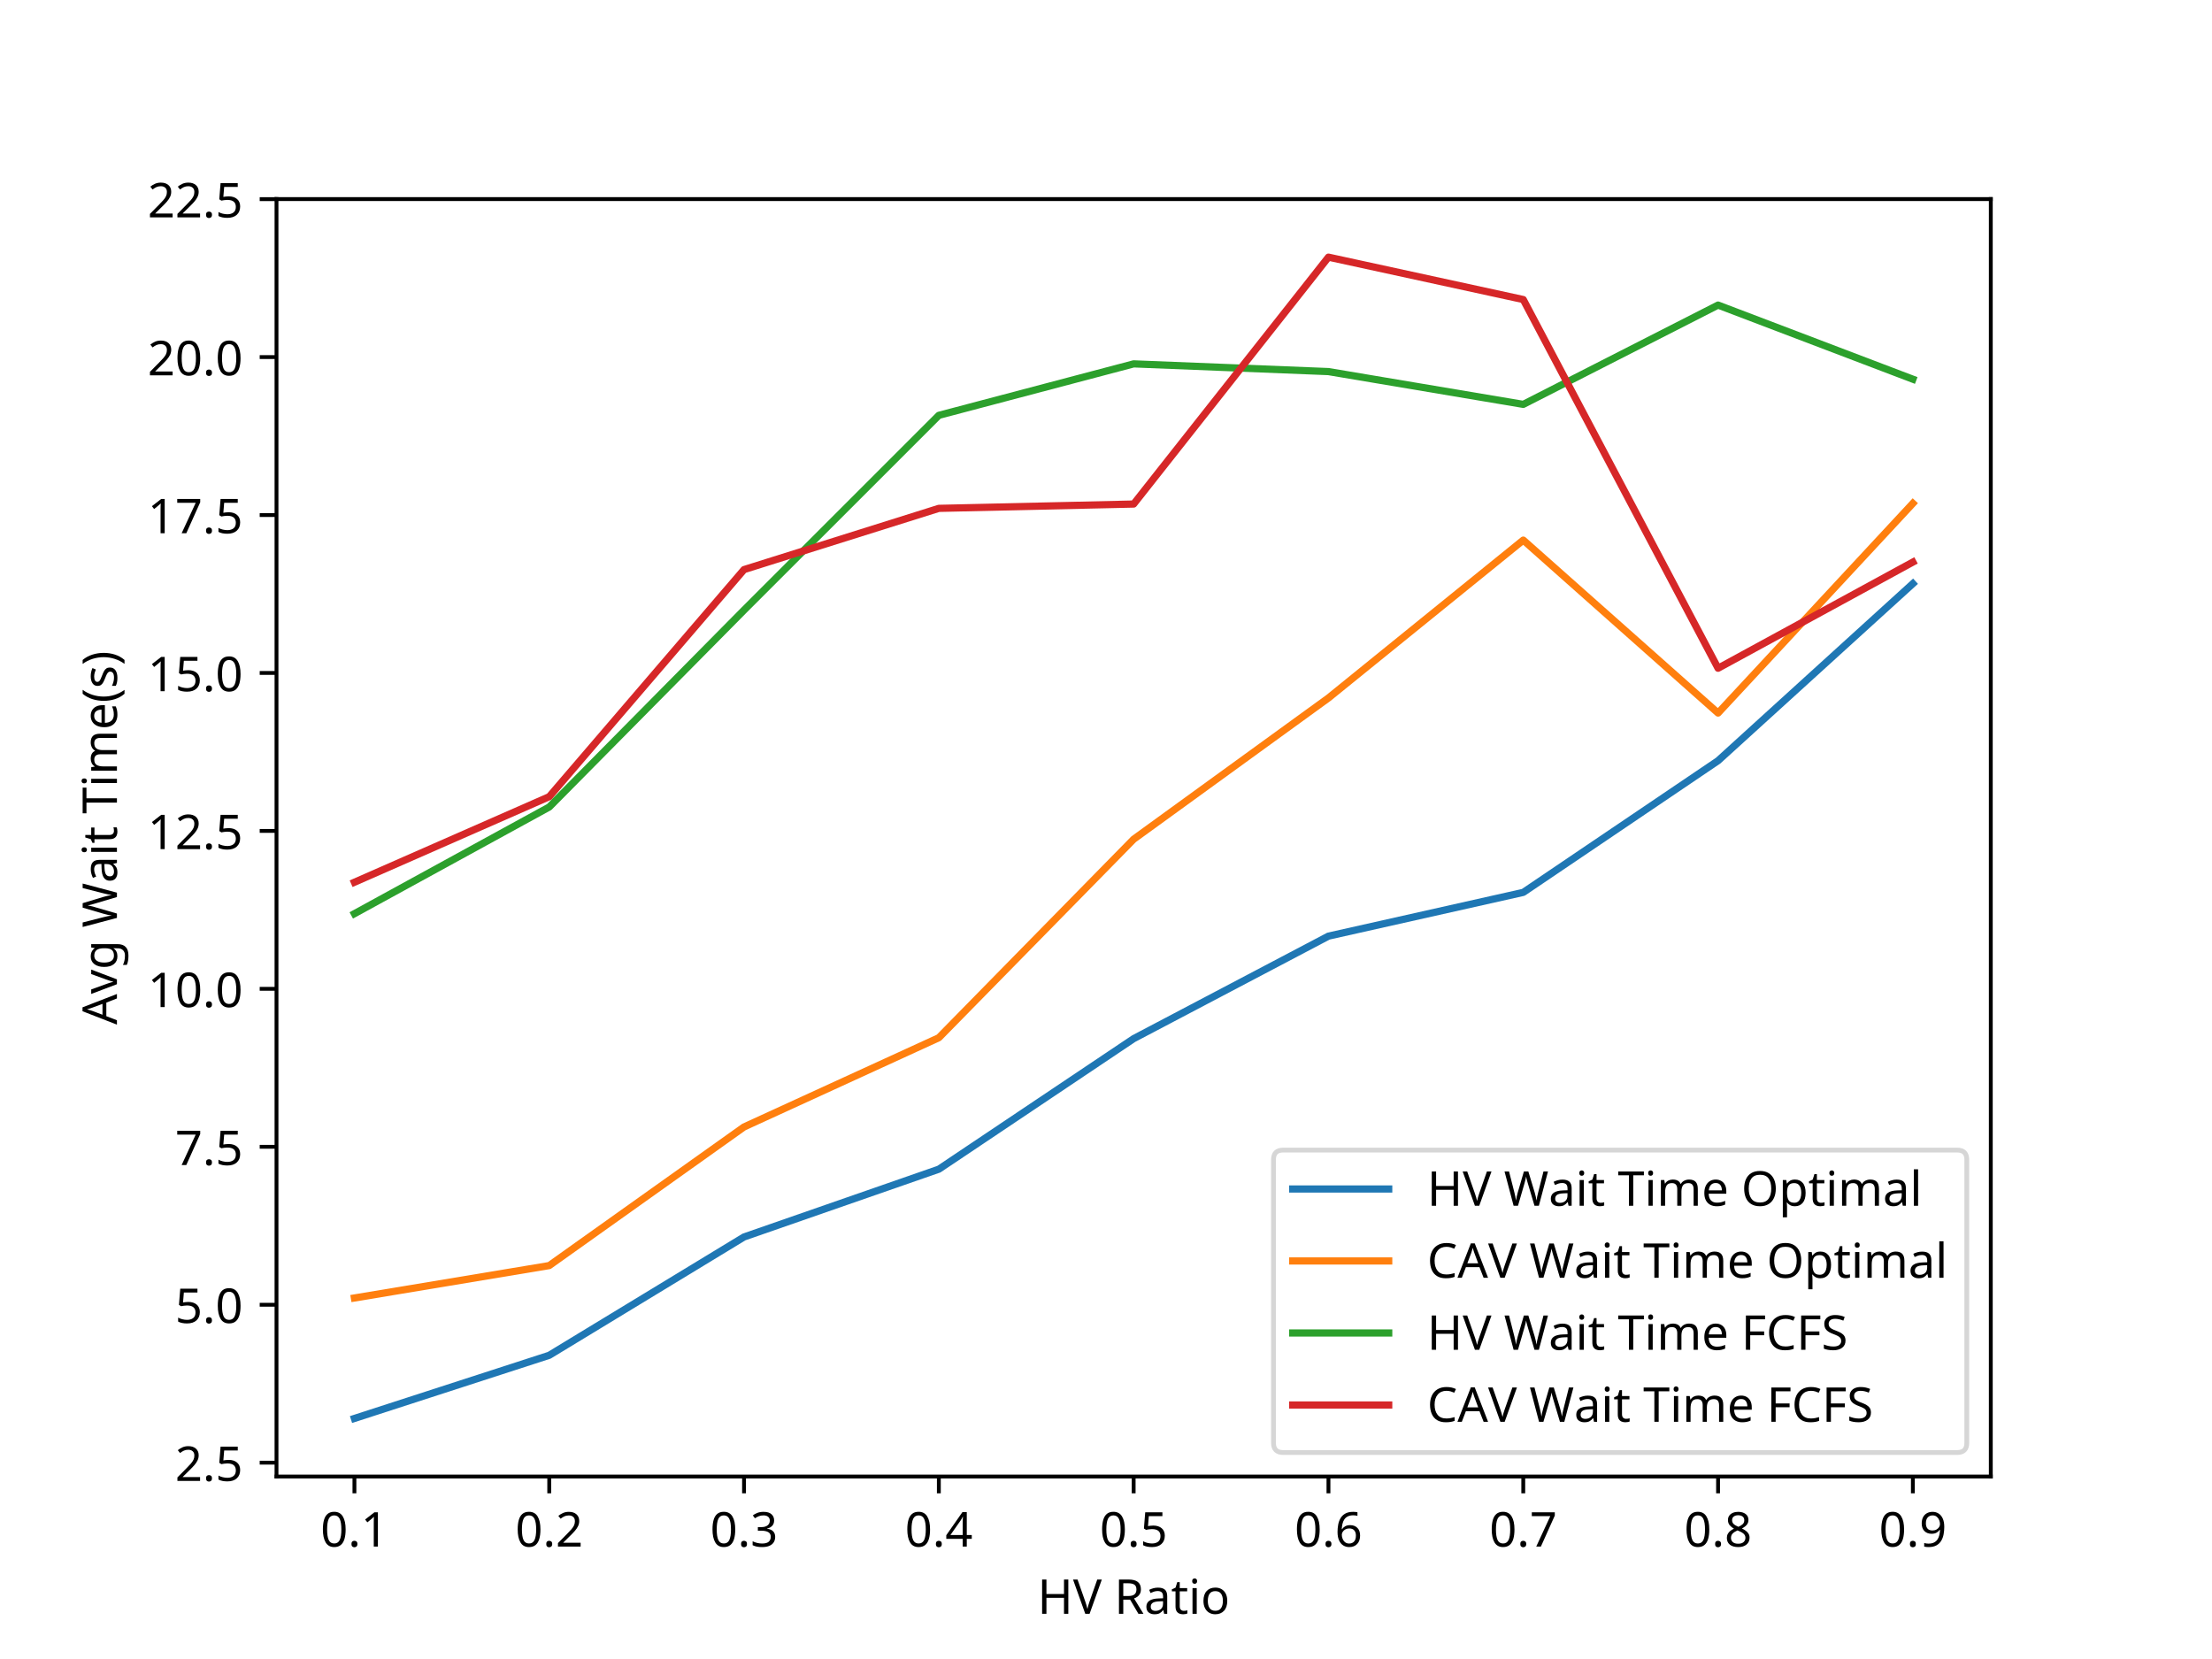 <?xml version="1.0" encoding="utf-8" standalone="no"?>
<!DOCTYPE svg PUBLIC "-//W3C//DTD SVG 1.1//EN"
  "http://www.w3.org/Graphics/SVG/1.1/DTD/svg11.dtd">
<!-- Created with matplotlib (https://matplotlib.org/) -->
<svg height="345.6pt" version="1.1" viewBox="0 0 460.8 345.6" width="460.8pt" xmlns="http://www.w3.org/2000/svg" xmlns:xlink="http://www.w3.org/1999/xlink">
 <defs>
  <style type="text/css">*{stroke-linecap:butt;stroke-linejoin:round;}</style>
 </defs>
 <g id="figure_1">
  <g id="patch_1">
   <path d="M 0 345.6 
L 460.8 345.6 
L 460.8 0 
L 0 0 
z
" style="fill:#ffffff;"/>
  </g>
  <g id="axes_1">
   <g id="patch_2">
    <path d="M 57.6 307.584 
L 414.72 307.584 
L 414.72 41.472 
L 57.6 41.472 
z
" style="fill:#ffffff;"/>
   </g>
   <g id="matplotlib.axis_1">
    <g id="xtick_1">
     <g id="line2d_1">
      <defs>
       <path d="M 0 0 
L 0 3.5 
" id="m8341df8834" style="stroke:#000000;stroke-width:0.8;"/>
      </defs>
      <g>
       <use style="stroke:#000000;stroke-width:0.8;" x="73.833" xlink:href="#m8341df8834" y="307.584"/>
      </g>
     </g>
     <g id="text_1">
      <!-- 0.1 -->
      <g transform="translate(66.773 322.184)scale(0.1 -0.1)">
       <defs>
        <path d="M 52.297 35.797 
Q 52.297 24.203 49.891 16 
Q 47.5 7.797 42.25 3.391 
Q 37 -1 28.5 -1 
Q 16.406 -1 10.656 8.75 
Q 4.906 18.5 4.906 35.797 
Q 4.906 47.406 7.25 55.594 
Q 9.594 63.797 14.797 68.141 
Q 20 72.5 28.5 72.5 
Q 40.5 72.5 46.391 62.844 
Q 52.297 53.203 52.297 35.797 
z
M 13.703 35.797 
Q 13.703 21.094 17.047 13.797 
Q 20.406 6.5 28.5 6.5 
Q 36.5 6.5 39.953 13.75 
Q 43.406 21 43.406 35.797 
Q 43.406 50.406 39.953 57.703 
Q 36.5 65 28.5 65 
Q 20.406 65 17.047 57.703 
Q 13.703 50.406 13.703 35.797 
z
" id="NotoSans-Regular-48"/>
        <path d="M 7.203 5.406 
Q 7.203 9.094 9 10.594 
Q 10.797 12.094 13.297 12.094 
Q 15.797 12.094 17.688 10.594 
Q 19.594 9.094 19.594 5.406 
Q 19.594 1.797 17.688 0.188 
Q 15.797 -1.406 13.297 -1.406 
Q 10.797 -1.406 9 0.188 
Q 7.203 1.797 7.203 5.406 
z
" id="NotoSans-Regular-46"/>
        <path d="M 35.5 0 
L 26.906 0 
L 26.906 49.906 
Q 26.906 54.203 27 56.797 
Q 27.094 59.406 27.297 62.203 
Q 25.703 60.594 24.344 59.5 
Q 23 58.406 21.094 56.703 
L 13.5 50.5 
L 8.906 56.406 
L 28.203 71.406 
L 35.5 71.406 
z
" id="NotoSans-Regular-49"/>
       </defs>
       <use xlink:href="#NotoSans-Regular-48"/>
       <use x="57.2" xlink:href="#NotoSans-Regular-46"/>
       <use x="84" xlink:href="#NotoSans-Regular-49"/>
      </g>
     </g>
    </g>
    <g id="xtick_2">
     <g id="line2d_2">
      <g>
       <use style="stroke:#000000;stroke-width:0.8;" x="114.415" xlink:href="#m8341df8834" y="307.584"/>
      </g>
     </g>
     <g id="text_2">
      <!-- 0.2 -->
      <g transform="translate(107.354 322.184)scale(0.1 -0.1)">
       <defs>
        <path d="M 52 0 
L 4.797 0 
L 4.797 7.297 
L 23.5 26.203 
Q 28.797 31.594 32.547 35.797 
Q 36.297 40 38.188 44 
Q 40.094 48 40.094 52.906 
Q 40.094 58.797 36.594 61.844 
Q 33.094 64.906 27.5 64.906 
Q 22.203 64.906 18.297 63.094 
Q 14.406 61.297 10.297 58.094 
L 5.594 64 
Q 9.797 67.5 15.25 69.953 
Q 20.703 72.406 27.5 72.406 
Q 37.5 72.406 43.297 67.297 
Q 49.094 62.203 49.094 53.406 
Q 49.094 47.797 46.797 42.891 
Q 44.5 38 40.391 33.203 
Q 36.297 28.406 30.797 23.094 
L 15.906 8.406 
L 15.906 8 
L 52 8 
z
" id="NotoSans-Regular-50"/>
       </defs>
       <use xlink:href="#NotoSans-Regular-48"/>
       <use x="57.2" xlink:href="#NotoSans-Regular-46"/>
       <use x="84" xlink:href="#NotoSans-Regular-50"/>
      </g>
     </g>
    </g>
    <g id="xtick_3">
     <g id="line2d_3">
      <g>
       <use style="stroke:#000000;stroke-width:0.8;" x="154.996" xlink:href="#m8341df8834" y="307.584"/>
      </g>
     </g>
     <g id="text_3">
      <!-- 0.3 -->
      <g transform="translate(147.936 322.184)scale(0.1 -0.1)">
       <defs>
        <path d="M 49.297 54.703 
Q 49.297 47.5 45.25 43.25 
Q 41.203 39 34.5 37.594 
L 34.5 37.203 
Q 43 36.203 47.25 31.797 
Q 51.5 27.406 51.5 20.297 
Q 51.5 14 48.594 9.203 
Q 45.703 4.406 39.641 1.703 
Q 33.594 -1 24.094 -1 
Q 18.5 -1 13.703 -0.141 
Q 8.906 0.703 4.5 2.906 
L 4.5 11.094 
Q 9 8.797 14.203 7.594 
Q 19.406 6.406 24.203 6.406 
Q 33.797 6.406 38.047 10.156 
Q 42.297 13.906 42.297 20.5 
Q 42.297 27.203 37.047 30.141 
Q 31.797 33.094 22.297 33.094 
L 15.406 33.094 
L 15.406 40.594 
L 22.406 40.594 
Q 31.203 40.594 35.75 44.297 
Q 40.297 48 40.297 54.094 
Q 40.297 59.297 36.797 62.141 
Q 33.297 65 27.297 65 
Q 21.5 65 17.391 63.297 
Q 13.297 61.594 9.297 59 
L 4.906 65 
Q 8.703 68 14.344 70.203 
Q 20 72.406 27.203 72.406 
Q 38.406 72.406 43.844 67.406 
Q 49.297 62.406 49.297 54.703 
z
" id="NotoSans-Regular-51"/>
       </defs>
       <use xlink:href="#NotoSans-Regular-48"/>
       <use x="57.2" xlink:href="#NotoSans-Regular-46"/>
       <use x="84" xlink:href="#NotoSans-Regular-51"/>
      </g>
     </g>
    </g>
    <g id="xtick_4">
     <g id="line2d_4">
      <g>
       <use style="stroke:#000000;stroke-width:0.8;" x="195.578" xlink:href="#m8341df8834" y="307.584"/>
      </g>
     </g>
     <g id="text_4">
      <!-- 0.4 -->
      <g transform="translate(188.518 322.184)scale(0.1 -0.1)">
       <defs>
        <path d="M 55.203 16.203 
L 44.797 16.203 
L 44.797 0 
L 36.297 0 
L 36.297 16.203 
L 2.094 16.203 
L 2.094 23.703 
L 35.703 71.797 
L 44.797 71.797 
L 44.797 24.094 
L 55.203 24.094 
z
M 36.297 24.094 
L 36.297 46.594 
Q 36.297 51.797 36.438 55.438 
Q 36.594 59.094 36.797 62.406 
L 36.406 62.406 
Q 35.594 60.5 34.391 58.297 
Q 33.203 56.094 32.094 54.594 
L 10.703 24.094 
z
" id="NotoSans-Regular-52"/>
       </defs>
       <use xlink:href="#NotoSans-Regular-48"/>
       <use x="57.2" xlink:href="#NotoSans-Regular-46"/>
       <use x="84" xlink:href="#NotoSans-Regular-52"/>
      </g>
     </g>
    </g>
    <g id="xtick_5">
     <g id="line2d_5">
      <g>
       <use style="stroke:#000000;stroke-width:0.8;" x="236.16" xlink:href="#m8341df8834" y="307.584"/>
      </g>
     </g>
     <g id="text_5">
      <!-- 0.5 -->
      <g transform="translate(229.1 322.184)scale(0.1 -0.1)">
       <defs>
        <path d="M 27.5 43.797 
Q 38.406 43.797 44.953 38.297 
Q 51.5 32.797 51.5 22.797 
Q 51.5 11.703 44.453 5.344 
Q 37.406 -1 24.797 -1 
Q 19.203 -1 14.391 0 
Q 9.594 1 6.297 2.906 
L 6.297 11.203 
Q 9.906 9 15.047 7.75 
Q 20.203 6.5 24.906 6.5 
Q 32.797 6.5 37.641 10.25 
Q 42.5 14 42.5 21.906 
Q 42.5 28.906 38.203 32.656 
Q 33.906 36.406 24.594 36.406 
Q 21.797 36.406 18.188 35.906 
Q 14.594 35.406 12.406 34.906 
L 8 37.703 
L 10.703 71.406 
L 46.5 71.406 
L 46.5 63.406 
L 18.203 63.406 
L 16.5 42.703 
Q 18.203 43 21.094 43.391 
Q 24 43.797 27.5 43.797 
z
" id="NotoSans-Regular-53"/>
       </defs>
       <use xlink:href="#NotoSans-Regular-48"/>
       <use x="57.2" xlink:href="#NotoSans-Regular-46"/>
       <use x="84" xlink:href="#NotoSans-Regular-53"/>
      </g>
     </g>
    </g>
    <g id="xtick_6">
     <g id="line2d_6">
      <g>
       <use style="stroke:#000000;stroke-width:0.8;" x="276.742" xlink:href="#m8341df8834" y="307.584"/>
      </g>
     </g>
     <g id="text_6">
      <!-- 0.6 -->
      <g transform="translate(269.682 322.184)scale(0.1 -0.1)">
       <defs>
        <path d="M 5.5 30.5 
Q 5.5 38.203 6.844 45.641 
Q 8.203 53.094 11.75 59.141 
Q 15.297 65.203 21.688 68.797 
Q 28.094 72.406 38.203 72.406 
Q 40.297 72.406 42.844 72.203 
Q 45.406 72 47 71.5 
L 47 64 
Q 45.203 64.594 42.891 64.891 
Q 40.594 65.203 38.406 65.203 
Q 31.5 65.203 26.891 62.891 
Q 22.297 60.594 19.641 56.594 
Q 17 52.594 15.797 47.391 
Q 14.594 42.203 14.297 36.297 
L 14.906 36.297 
Q 17.203 39.797 21.297 42.25 
Q 25.406 44.703 31.797 44.703 
Q 41.094 44.703 46.797 39.047 
Q 52.5 33.406 52.5 23 
Q 52.5 11.797 46.344 5.391 
Q 40.203 -1 29.797 -1 
Q 23 -1 17.5 2.391 
Q 12 5.797 8.75 12.797 
Q 5.5 19.797 5.5 30.5 
z
M 29.703 6.406 
Q 36 6.406 39.891 10.453 
Q 43.797 14.5 43.797 23 
Q 43.797 29.797 40.344 33.797 
Q 36.906 37.797 30 37.797 
Q 25.297 37.797 21.797 35.844 
Q 18.297 33.906 16.344 30.844 
Q 14.406 27.797 14.406 24.703 
Q 14.406 20.406 16.094 16.156 
Q 17.797 11.906 21.188 9.156 
Q 24.594 6.406 29.703 6.406 
z
" id="NotoSans-Regular-54"/>
       </defs>
       <use xlink:href="#NotoSans-Regular-48"/>
       <use x="57.2" xlink:href="#NotoSans-Regular-46"/>
       <use x="84" xlink:href="#NotoSans-Regular-54"/>
      </g>
     </g>
    </g>
    <g id="xtick_7">
     <g id="line2d_7">
      <g>
       <use style="stroke:#000000;stroke-width:0.8;" x="317.324" xlink:href="#m8341df8834" y="307.584"/>
      </g>
     </g>
     <g id="text_7">
      <!-- 0.7 -->
      <g transform="translate(310.263 322.184)scale(0.1 -0.1)">
       <defs>
        <path d="M 13.594 0 
L 42.906 63.406 
L 4.406 63.406 
L 4.406 71.406 
L 52.297 71.406 
L 52.297 64.594 
L 23.297 0 
z
" id="NotoSans-Regular-55"/>
       </defs>
       <use xlink:href="#NotoSans-Regular-48"/>
       <use x="57.2" xlink:href="#NotoSans-Regular-46"/>
       <use x="84" xlink:href="#NotoSans-Regular-55"/>
      </g>
     </g>
    </g>
    <g id="xtick_8">
     <g id="line2d_8">
      <g>
       <use style="stroke:#000000;stroke-width:0.8;" x="357.905" xlink:href="#m8341df8834" y="307.584"/>
      </g>
     </g>
     <g id="text_8">
      <!-- 0.8 -->
      <g transform="translate(350.845 322.184)scale(0.1 -0.1)">
       <defs>
        <path d="M 28.5 72.406 
Q 37.906 72.406 43.906 68 
Q 49.906 63.594 49.906 55.297 
Q 49.906 51 48.047 47.797 
Q 46.203 44.594 43.094 42.141 
Q 40 39.703 36.297 37.797 
Q 40.703 35.594 44.297 33 
Q 47.906 30.406 50.047 26.906 
Q 52.203 23.406 52.203 18.5 
Q 52.203 9.5 45.797 4.25 
Q 39.406 -1 28.797 -1 
Q 17.203 -1 11.047 4.047 
Q 4.906 9.094 4.906 18.203 
Q 4.906 23 6.953 26.641 
Q 9 30.297 12.391 32.891 
Q 15.797 35.5 19.703 37.297 
Q 14.406 40.297 10.797 44.547 
Q 7.203 48.797 7.203 55.406 
Q 7.203 60.797 10 64.594 
Q 12.797 68.406 17.594 70.406 
Q 22.406 72.406 28.5 72.406 
z
M 28.406 65.297 
Q 22.797 65.297 19.297 62.641 
Q 15.797 60 15.797 55 
Q 15.797 51.297 17.547 48.797 
Q 19.297 46.297 22.297 44.547 
Q 25.297 42.797 28.906 41.203 
Q 34.094 43.406 37.641 46.5 
Q 41.203 49.594 41.203 55 
Q 41.203 60 37.703 62.641 
Q 34.203 65.297 28.406 65.297 
z
M 13.5 18.094 
Q 13.5 12.906 17.203 9.453 
Q 20.906 6 28.594 6 
Q 35.906 6 39.75 9.453 
Q 43.594 12.906 43.594 18.406 
Q 43.594 23.594 39.5 27.047 
Q 35.406 30.5 28.594 33.094 
L 27 33.703 
Q 20.406 30.797 16.953 27.188 
Q 13.5 23.594 13.5 18.094 
z
" id="NotoSans-Regular-56"/>
       </defs>
       <use xlink:href="#NotoSans-Regular-48"/>
       <use x="57.2" xlink:href="#NotoSans-Regular-46"/>
       <use x="84" xlink:href="#NotoSans-Regular-56"/>
      </g>
     </g>
    </g>
    <g id="xtick_9">
     <g id="line2d_9">
      <g>
       <use style="stroke:#000000;stroke-width:0.8;" x="398.487" xlink:href="#m8341df8834" y="307.584"/>
      </g>
     </g>
     <g id="text_9">
      <!-- 0.9 -->
      <g transform="translate(391.427 322.184)scale(0.1 -0.1)">
       <defs>
        <path d="M 52 40.906 
Q 52 33.203 50.641 25.75 
Q 49.297 18.297 45.75 12.25 
Q 42.203 6.203 35.75 2.594 
Q 29.297 -1 19.203 -1 
Q 17.203 -1 14.5 -0.75 
Q 11.797 -0.5 10.203 0 
L 10.203 7.5 
Q 14.094 6.203 19 6.203 
Q 26 6.203 30.547 8.5 
Q 35.094 10.797 37.797 14.75 
Q 40.5 18.703 41.703 23.953 
Q 42.906 29.203 43.094 35 
L 42.5 35 
Q 40.203 31.594 36.094 29.141 
Q 32 26.703 25.5 26.703 
Q 16.297 26.703 10.641 32.344 
Q 5 38 5 48.297 
Q 5 55.797 7.797 61.188 
Q 10.594 66.594 15.75 69.5 
Q 20.906 72.406 27.797 72.406 
Q 34.594 72.406 40.094 68.953 
Q 45.594 65.5 48.797 58.547 
Q 52 51.594 52 40.906 
z
M 27.797 65 
Q 21.594 65 17.641 60.891 
Q 13.703 56.797 13.703 48.406 
Q 13.703 41.5 17.047 37.547 
Q 20.406 33.594 27.406 33.594 
Q 32.203 33.594 35.703 35.547 
Q 39.203 37.5 41.141 40.5 
Q 43.094 43.5 43.094 46.703 
Q 43.094 51 41.391 55.203 
Q 39.703 59.406 36.297 62.203 
Q 32.906 65 27.797 65 
z
" id="NotoSans-Regular-57"/>
       </defs>
       <use xlink:href="#NotoSans-Regular-48"/>
       <use x="57.2" xlink:href="#NotoSans-Regular-46"/>
       <use x="84" xlink:href="#NotoSans-Regular-57"/>
      </g>
     </g>
    </g>
    <g id="text_10">
     <!-- HV Ratio -->
     <g transform="translate(216.121 336.184)scale(0.1 -0.1)">
      <defs>
       <path d="M 64.297 0 
L 55.297 0 
L 55.297 33.297 
L 18.703 33.297 
L 18.703 0 
L 9.703 0 
L 9.703 71.406 
L 18.703 71.406 
L 18.703 41.203 
L 55.297 41.203 
L 55.297 71.406 
L 64.297 71.406 
z
" id="NotoSans-Regular-72"/>
       <path d="M 60 71.406 
L 34.5 0 
L 25.5 0 
L 0 71.406 
L 9.406 71.406 
L 25.5 25.594 
Q 27.094 21.203 28.141 17.344 
Q 29.203 13.5 30 10 
Q 30.703 13.5 31.797 17.391 
Q 32.906 21.297 34.5 25.797 
L 50.5 71.406 
z
" id="NotoSans-Regular-86"/>
       <path id="NotoSans-Regular-32"/>
       <path d="M 29.406 71.406 
Q 42.703 71.406 49.047 66.344 
Q 55.406 61.297 55.406 51.094 
Q 55.406 45.406 53.297 41.594 
Q 51.203 37.797 47.953 35.5 
Q 44.703 33.203 41.094 32 
L 60.703 0 
L 50.203 0 
L 32.906 29.5 
L 18.703 29.5 
L 18.703 0 
L 9.703 0 
L 9.703 71.406 
z
M 28.906 63.594 
L 18.703 63.594 
L 18.703 37.094 
L 29.406 37.094 
Q 38.094 37.094 42.094 40.547 
Q 46.094 44 46.094 50.703 
Q 46.094 57.703 41.891 60.641 
Q 37.703 63.594 28.906 63.594 
z
" id="NotoSans-Regular-82"/>
       <path d="M 28.797 54.5 
Q 38.594 54.5 43.297 50.203 
Q 48 45.906 48 36.5 
L 48 0 
L 41.594 0 
L 39.906 7.594 
L 39.5 7.594 
Q 36 3.203 32.094 1.094 
Q 28.203 -1 21.5 -1 
Q 14.203 -1 9.391 2.844 
Q 4.594 6.703 4.594 14.906 
Q 4.594 22.906 10.891 27.25 
Q 17.203 31.594 30.297 32 
L 39.406 32.297 
L 39.406 35.5 
Q 39.406 42.203 36.5 44.797 
Q 33.594 47.406 28.297 47.406 
Q 24.094 47.406 20.297 46.156 
Q 16.5 44.906 13.203 43.297 
L 10.5 49.906 
Q 14 51.797 18.797 53.141 
Q 23.594 54.5 28.797 54.5 
z
M 39.297 26.203 
L 31.406 25.906 
Q 21.406 25.5 17.547 22.703 
Q 13.703 19.906 13.703 14.797 
Q 13.703 10.297 16.453 8.188 
Q 19.203 6.094 23.5 6.094 
Q 30.203 6.094 34.75 9.844 
Q 39.297 13.594 39.297 21.406 
z
" id="NotoSans-Regular-97"/>
       <path d="M 26.406 6.203 
Q 28.406 6.203 30.5 6.5 
Q 32.594 6.797 33.906 7.297 
L 33.906 0.594 
Q 32.5 -0.094 29.891 -0.547 
Q 27.297 -1 24.906 -1 
Q 20.703 -1 17.141 0.453 
Q 13.594 1.906 11.391 5.5 
Q 9.203 9.094 9.203 15.594 
L 9.203 46.797 
L 1.594 46.797 
L 1.594 51 
L 9.297 54.5 
L 12.797 65.906 
L 18 65.906 
L 18 53.594 
L 33.5 53.594 
L 33.5 46.797 
L 18 46.797 
L 18 15.797 
Q 18 10.906 20.344 8.547 
Q 22.703 6.203 26.406 6.203 
z
" id="NotoSans-Regular-116"/>
       <path d="M 13 73.703 
Q 15 73.703 16.547 72.344 
Q 18.094 71 18.094 68.094 
Q 18.094 65.203 16.547 63.844 
Q 15 62.5 13 62.5 
Q 10.797 62.5 9.297 63.844 
Q 7.797 65.203 7.797 68.094 
Q 7.797 71 9.297 72.344 
Q 10.797 73.703 13 73.703 
z
M 17.297 53.594 
L 17.297 0 
L 8.5 0 
L 8.5 53.594 
z
" id="NotoSans-Regular-105"/>
       <path d="M 55.094 26.906 
Q 55.094 13.594 48.344 6.297 
Q 41.594 -1 30.094 -1 
Q 23 -1 17.453 2.25 
Q 11.906 5.5 8.703 11.75 
Q 5.5 18 5.5 26.906 
Q 5.5 40.203 12.141 47.391 
Q 18.797 54.594 30.406 54.594 
Q 37.594 54.594 43.188 51.344 
Q 48.797 48.094 51.938 41.938 
Q 55.094 35.797 55.094 26.906 
z
M 14.594 26.906 
Q 14.594 17.406 18.344 11.844 
Q 22.094 6.297 30.297 6.297 
Q 38.406 6.297 42.203 11.844 
Q 46 17.406 46 26.906 
Q 46 36.406 42.203 41.797 
Q 38.406 47.203 30.203 47.203 
Q 22 47.203 18.297 41.797 
Q 14.594 36.406 14.594 26.906 
z
" id="NotoSans-Regular-111"/>
      </defs>
      <use xlink:href="#NotoSans-Regular-72"/>
      <use x="74.1" xlink:href="#NotoSans-Regular-86"/>
      <use x="134.1" xlink:href="#NotoSans-Regular-32"/>
      <use x="160.1" xlink:href="#NotoSans-Regular-82"/>
      <use x="222.3" xlink:href="#NotoSans-Regular-97"/>
      <use x="278.4" xlink:href="#NotoSans-Regular-116"/>
      <use x="314.5" xlink:href="#NotoSans-Regular-105"/>
      <use x="340.3" xlink:href="#NotoSans-Regular-111"/>
     </g>
    </g>
   </g>
   <g id="matplotlib.axis_2">
    <g id="ytick_1">
     <g id="line2d_10">
      <defs>
       <path d="M 0 0 
L -3.5 0 
" id="mf3231c2aae" style="stroke:#000000;stroke-width:0.8;"/>
      </defs>
      <g>
       <use style="stroke:#000000;stroke-width:0.8;" x="57.6" xlink:href="#mf3231c2aae" y="304.701"/>
      </g>
     </g>
     <g id="text_11">
      <!-- 2.5 -->
      <g transform="translate(36.48 308.501)scale(0.1 -0.1)">
       <use xlink:href="#NotoSans-Regular-50"/>
       <use x="57.2" xlink:href="#NotoSans-Regular-46"/>
       <use x="84" xlink:href="#NotoSans-Regular-53"/>
      </g>
     </g>
    </g>
    <g id="ytick_2">
     <g id="line2d_11">
      <g>
       <use style="stroke:#000000;stroke-width:0.8;" x="57.6" xlink:href="#mf3231c2aae" y="271.799"/>
      </g>
     </g>
     <g id="text_12">
      <!-- 5.0 -->
      <g transform="translate(36.48 275.599)scale(0.1 -0.1)">
       <use xlink:href="#NotoSans-Regular-53"/>
       <use x="57.2" xlink:href="#NotoSans-Regular-46"/>
       <use x="84" xlink:href="#NotoSans-Regular-48"/>
      </g>
     </g>
    </g>
    <g id="ytick_3">
     <g id="line2d_12">
      <g>
       <use style="stroke:#000000;stroke-width:0.8;" x="57.6" xlink:href="#mf3231c2aae" y="238.896"/>
      </g>
     </g>
     <g id="text_13">
      <!-- 7.5 -->
      <g transform="translate(36.48 242.696)scale(0.1 -0.1)">
       <use xlink:href="#NotoSans-Regular-55"/>
       <use x="57.2" xlink:href="#NotoSans-Regular-46"/>
       <use x="84" xlink:href="#NotoSans-Regular-53"/>
      </g>
     </g>
    </g>
    <g id="ytick_4">
     <g id="line2d_13">
      <g>
       <use style="stroke:#000000;stroke-width:0.8;" x="57.6" xlink:href="#mf3231c2aae" y="205.994"/>
      </g>
     </g>
     <g id="text_14">
      <!-- 10.0 -->
      <g transform="translate(30.759 209.794)scale(0.1 -0.1)">
       <use xlink:href="#NotoSans-Regular-49"/>
       <use x="57.2" xlink:href="#NotoSans-Regular-48"/>
       <use x="114.4" xlink:href="#NotoSans-Regular-46"/>
       <use x="141.2" xlink:href="#NotoSans-Regular-48"/>
      </g>
     </g>
    </g>
    <g id="ytick_5">
     <g id="line2d_14">
      <g>
       <use style="stroke:#000000;stroke-width:0.8;" x="57.6" xlink:href="#mf3231c2aae" y="173.092"/>
      </g>
     </g>
     <g id="text_15">
      <!-- 12.5 -->
      <g transform="translate(30.759 176.892)scale(0.1 -0.1)">
       <use xlink:href="#NotoSans-Regular-49"/>
       <use x="57.2" xlink:href="#NotoSans-Regular-50"/>
       <use x="114.4" xlink:href="#NotoSans-Regular-46"/>
       <use x="141.2" xlink:href="#NotoSans-Regular-53"/>
      </g>
     </g>
    </g>
    <g id="ytick_6">
     <g id="line2d_15">
      <g>
       <use style="stroke:#000000;stroke-width:0.8;" x="57.6" xlink:href="#mf3231c2aae" y="140.19"/>
      </g>
     </g>
     <g id="text_16">
      <!-- 15.0 -->
      <g transform="translate(30.759 143.99)scale(0.1 -0.1)">
       <use xlink:href="#NotoSans-Regular-49"/>
       <use x="57.2" xlink:href="#NotoSans-Regular-53"/>
       <use x="114.4" xlink:href="#NotoSans-Regular-46"/>
       <use x="141.2" xlink:href="#NotoSans-Regular-48"/>
      </g>
     </g>
    </g>
    <g id="ytick_7">
     <g id="line2d_16">
      <g>
       <use style="stroke:#000000;stroke-width:0.8;" x="57.6" xlink:href="#mf3231c2aae" y="107.288"/>
      </g>
     </g>
     <g id="text_17">
      <!-- 17.5 -->
      <g transform="translate(30.759 111.088)scale(0.1 -0.1)">
       <use xlink:href="#NotoSans-Regular-49"/>
       <use x="57.2" xlink:href="#NotoSans-Regular-55"/>
       <use x="114.4" xlink:href="#NotoSans-Regular-46"/>
       <use x="141.2" xlink:href="#NotoSans-Regular-53"/>
      </g>
     </g>
    </g>
    <g id="ytick_8">
     <g id="line2d_17">
      <g>
       <use style="stroke:#000000;stroke-width:0.8;" x="57.6" xlink:href="#mf3231c2aae" y="74.386"/>
      </g>
     </g>
     <g id="text_18">
      <!-- 20.0 -->
      <g transform="translate(30.759 78.186)scale(0.1 -0.1)">
       <use xlink:href="#NotoSans-Regular-50"/>
       <use x="57.2" xlink:href="#NotoSans-Regular-48"/>
       <use x="114.4" xlink:href="#NotoSans-Regular-46"/>
       <use x="141.2" xlink:href="#NotoSans-Regular-48"/>
      </g>
     </g>
    </g>
    <g id="ytick_9">
     <g id="line2d_18">
      <g>
       <use style="stroke:#000000;stroke-width:0.8;" x="57.6" xlink:href="#mf3231c2aae" y="41.484"/>
      </g>
     </g>
     <g id="text_19">
      <!-- 22.5 -->
      <g transform="translate(30.759 45.284)scale(0.1 -0.1)">
       <use xlink:href="#NotoSans-Regular-50"/>
       <use x="57.2" xlink:href="#NotoSans-Regular-50"/>
       <use x="114.4" xlink:href="#NotoSans-Regular-46"/>
       <use x="141.2" xlink:href="#NotoSans-Regular-53"/>
      </g>
     </g>
    </g>
    <g id="text_20">
     <!-- Avg Wait Time(s) -->
     <g transform="translate(24.359 213.448)rotate(-90)scale(0.1 -0.1)">
      <defs>
       <path d="M 54.5 0 
L 45.906 22.094 
L 17.594 22.094 
L 9.094 0 
L 0 0 
L 27.906 71.703 
L 36 71.703 
L 63.797 0 
z
M 43.203 30.094 
L 35.203 51.703 
Q 34.906 52.5 34.203 54.594 
Q 33.5 56.703 32.844 58.953 
Q 32.203 61.203 31.797 62.406 
Q 31 59.297 30.141 56.344 
Q 29.297 53.406 28.703 51.703 
L 20.594 30.094 
z
" id="NotoSans-Regular-65"/>
       <path d="M 20.297 0 
L 0 53.594 
L 9.406 53.594 
L 20.797 22 
Q 21.594 19.797 22.5 17.094 
Q 23.406 14.406 24.094 11.906 
Q 24.797 9.406 25.094 7.797 
L 25.5 7.797 
Q 25.797 9.406 26.594 11.953 
Q 27.406 14.5 28.297 17.141 
Q 29.203 19.797 30 22 
L 41.406 53.594 
L 50.797 53.594 
L 30.406 0 
z
" id="NotoSans-Regular-118"/>
       <path d="M 27.5 54.594 
Q 32.797 54.594 37.047 52.594 
Q 41.297 50.594 44.297 46.5 
L 44.797 46.5 
L 46 53.594 
L 53 53.594 
L 53 -0.906 
Q 53 -12.406 47.141 -18.203 
Q 41.297 -24 29 -24 
Q 17.203 -24 9.703 -20.594 
L 9.703 -12.5 
Q 17.594 -16.703 29.5 -16.703 
Q 36.406 -16.703 40.344 -12.641 
Q 44.297 -8.594 44.297 -1.594 
L 44.297 0.5 
Q 44.297 1.703 44.391 3.953 
Q 44.5 6.203 44.594 7.094 
L 44.203 7.094 
Q 38.797 -1 27.594 -1 
Q 17.203 -1 11.344 6.297 
Q 5.5 13.594 5.5 26.703 
Q 5.5 39.5 11.344 47.047 
Q 17.203 54.594 27.5 54.594 
z
M 28.703 47.203 
Q 22 47.203 18.297 41.844 
Q 14.594 36.5 14.594 26.594 
Q 14.594 16.703 18.188 11.453 
Q 21.797 6.203 28.906 6.203 
Q 37 6.203 40.703 10.547 
Q 44.406 14.906 44.406 24.594 
L 44.406 26.703 
Q 44.406 37.594 40.594 42.391 
Q 36.797 47.203 28.703 47.203 
z
" id="NotoSans-Regular-103"/>
       <path d="M 91.703 71.406 
L 72.703 0 
L 63.594 0 
L 49.703 46.797 
Q 48.797 49.594 48.047 52.547 
Q 47.297 55.5 46.75 57.75 
Q 46.203 60 46.094 60.906 
Q 46 59.594 45 55.344 
Q 44 51.094 42.703 46.5 
L 29.203 0 
L 20.094 0 
L 1.203 71.406 
L 10.594 71.406 
L 21.703 27.797 
Q 22.906 23.203 23.75 18.891 
Q 24.594 14.594 25.094 10.797 
Q 25.594 14.703 26.594 19.297 
Q 27.594 23.906 28.906 28.297 
L 41.5 71.406 
L 50.797 71.406 
L 63.906 28 
Q 65.297 23.406 66.297 18.797 
Q 67.297 14.203 67.797 10.797 
Q 68.203 14.5 69.141 18.844 
Q 70.094 23.203 71.297 27.906 
L 82.297 71.406 
z
" id="NotoSans-Regular-87"/>
       <path d="M 32.297 0 
L 23.297 0 
L 23.297 63.5 
L 1 63.5 
L 1 71.406 
L 54.5 71.406 
L 54.5 63.5 
L 32.297 63.5 
z
" id="NotoSans-Regular-84"/>
       <path d="M 67.297 54.594 
Q 76.406 54.594 80.906 49.891 
Q 85.406 45.203 85.406 34.906 
L 85.406 0 
L 76.703 0 
L 76.703 34.5 
Q 76.703 47.203 65.797 47.203 
Q 58 47.203 54.641 42.703 
Q 51.297 38.203 51.297 29.594 
L 51.297 0 
L 42.594 0 
L 42.594 34.5 
Q 42.594 47.203 31.594 47.203 
Q 23.5 47.203 20.391 42.203 
Q 17.297 37.203 17.297 27.797 
L 17.297 0 
L 8.5 0 
L 8.5 53.594 
L 15.594 53.594 
L 16.906 46.297 
L 17.406 46.297 
Q 19.906 50.5 24.156 52.547 
Q 28.406 54.594 33.203 54.594 
Q 45.797 54.594 49.594 45.594 
L 50.094 45.594 
Q 52.797 50.203 57.391 52.391 
Q 62 54.594 67.297 54.594 
z
" id="NotoSans-Regular-109"/>
       <path d="M 29.203 54.594 
Q 36 54.594 41 51.594 
Q 46 48.594 48.641 43.141 
Q 51.297 37.703 51.297 30.406 
L 51.297 25.094 
L 14.594 25.094 
Q 14.797 16 19.25 11.25 
Q 23.703 6.5 31.703 6.5 
Q 36.797 6.5 40.75 7.453 
Q 44.703 8.406 48.906 10.203 
L 48.906 2.5 
Q 44.797 0.703 40.797 -0.141 
Q 36.797 -1 31.297 -1 
Q 23.594 -1 17.797 2.094 
Q 12 5.203 8.75 11.297 
Q 5.5 17.406 5.5 26.406 
Q 5.5 35.203 8.453 41.5 
Q 11.406 47.797 16.75 51.188 
Q 22.094 54.594 29.203 54.594 
z
M 29.094 47.406 
Q 22.797 47.406 19.141 43.344 
Q 15.5 39.297 14.797 32.094 
L 42.094 32.094 
Q 42 38.906 38.891 43.156 
Q 35.797 47.406 29.094 47.406 
z
" id="NotoSans-Regular-101"/>
       <path d="M 4 27.406 
Q 4 39.594 7.547 50.938 
Q 11.094 62.297 18.703 71.406 
L 27 71.406 
Q 20 62 16.453 50.703 
Q 12.906 39.406 12.906 27.5 
Q 12.906 15.906 16.453 4.75 
Q 20 -6.406 26.906 -15.797 
L 18.703 -15.797 
Q 11.094 -7 7.547 4.141 
Q 4 15.297 4 27.406 
z
" id="NotoSans-Regular-40"/>
       <path d="M 43.406 14.797 
Q 43.406 7 37.594 3 
Q 31.797 -1 22 -1 
Q 16.406 -1 12.344 -0.094 
Q 8.297 0.797 5.203 2.406 
L 5.203 10.406 
Q 8.406 8.797 12.953 7.438 
Q 17.5 6.094 22.203 6.094 
Q 28.906 6.094 31.906 8.25 
Q 34.906 10.406 34.906 14 
Q 34.906 16 33.797 17.594 
Q 32.703 19.203 29.844 20.797 
Q 27 22.406 21.703 24.406 
Q 16.5 26.406 12.797 28.406 
Q 9.094 30.406 7.094 33.203 
Q 5.094 36 5.094 40.406 
Q 5.094 47.203 10.641 50.891 
Q 16.203 54.594 25.203 54.594 
Q 30.094 54.594 34.344 53.594 
Q 38.594 52.594 42.297 51 
L 39.297 44 
Q 35.906 45.406 32.203 46.406 
Q 28.5 47.406 24.594 47.406 
Q 19.203 47.406 16.344 45.656 
Q 13.5 43.906 13.5 40.906 
Q 13.5 38.594 14.797 37.094 
Q 16.094 35.594 19.141 34.094 
Q 22.203 32.594 27.297 30.703 
Q 32.406 28.797 36 26.797 
Q 39.594 24.797 41.5 21.938 
Q 43.406 19.094 43.406 14.797 
z
" id="NotoSans-Regular-115"/>
       <path d="M 26 27.406 
Q 26 15.297 22.453 4.141 
Q 18.906 -7 11.297 -15.797 
L 3.094 -15.797 
Q 10 -6.406 13.547 4.75 
Q 17.094 15.906 17.094 27.5 
Q 17.094 39.406 13.547 50.703 
Q 10 62 3 71.406 
L 11.297 71.406 
Q 18.906 62.297 22.453 50.938 
Q 26 39.594 26 27.406 
z
" id="NotoSans-Regular-41"/>
      </defs>
      <use xlink:href="#NotoSans-Regular-65"/>
      <use x="63.9" xlink:href="#NotoSans-Regular-118"/>
      <use x="114.7" xlink:href="#NotoSans-Regular-103"/>
      <use x="176.2" xlink:href="#NotoSans-Regular-32"/>
      <use x="202.2" xlink:href="#NotoSans-Regular-87"/>
      <use x="295.2" xlink:href="#NotoSans-Regular-97"/>
      <use x="351.3" xlink:href="#NotoSans-Regular-105"/>
      <use x="377.1" xlink:href="#NotoSans-Regular-116"/>
      <use x="413.2" xlink:href="#NotoSans-Regular-32"/>
      <use x="439.2" xlink:href="#NotoSans-Regular-84"/>
      <use x="494.8" xlink:href="#NotoSans-Regular-105"/>
      <use x="520.6" xlink:href="#NotoSans-Regular-109"/>
      <use x="614.1" xlink:href="#NotoSans-Regular-101"/>
      <use x="670.5" xlink:href="#NotoSans-Regular-40"/>
      <use x="700.5" xlink:href="#NotoSans-Regular-115"/>
      <use x="748.4" xlink:href="#NotoSans-Regular-41"/>
     </g>
    </g>
   </g>
   <g id="line2d_19">
    <path clip-path="url(#peda4c194bf)" d="M 73.833 295.488 
L 114.415 282.332 
L 154.996 257.682 
L 195.578 243.563 
L 236.16 216.368 
L 276.742 195.013 
L 317.324 185.9 
L 357.905 158.468 
L 398.487 121.58 
" style="fill:none;stroke:#1f77b4;stroke-linecap:square;stroke-width:1.5;"/>
   </g>
   <g id="line2d_20">
    <path clip-path="url(#peda4c194bf)" d="M 73.833 270.394 
L 114.415 263.642 
L 154.996 234.764 
L 195.578 216.175 
L 236.16 174.824 
L 276.742 145.396 
L 317.324 112.516 
L 357.905 148.539 
L 398.487 104.86 
" style="fill:none;stroke:#ff7f0e;stroke-linecap:square;stroke-width:1.5;"/>
   </g>
   <g id="line2d_21">
    <path clip-path="url(#peda4c194bf)" d="M 73.833 190.337 
L 114.415 168.116 
L 154.996 127.093 
L 195.578 86.521 
L 236.16 75.801 
L 276.742 77.408 
L 317.324 84.238 
L 357.905 63.554 
L 398.487 78.996 
" style="fill:none;stroke:#2ca02c;stroke-linecap:square;stroke-width:1.5;"/>
   </g>
   <g id="line2d_22">
    <path clip-path="url(#peda4c194bf)" d="M 73.833 183.791 
L 114.415 165.962 
L 154.996 118.655 
L 195.578 105.901 
L 236.16 105.001 
L 276.742 53.568 
L 317.324 62.4 
L 357.905 139.208 
L 398.487 117.094 
" style="fill:none;stroke:#d62728;stroke-linecap:square;stroke-width:1.5;"/>
   </g>
   <g id="patch_3">
    <path d="M 57.6 307.584 
L 57.6 41.472 
" style="fill:none;stroke:#000000;stroke-linecap:square;stroke-linejoin:miter;stroke-width:0.8;"/>
   </g>
   <g id="patch_4">
    <path d="M 414.72 307.584 
L 414.72 41.472 
" style="fill:none;stroke:#000000;stroke-linecap:square;stroke-linejoin:miter;stroke-width:0.8;"/>
   </g>
   <g id="patch_5">
    <path d="M 57.6 307.584 
L 414.72 307.584 
" style="fill:none;stroke:#000000;stroke-linecap:square;stroke-linejoin:miter;stroke-width:0.8;"/>
   </g>
   <g id="patch_6">
    <path d="M 57.6 41.472 
L 414.72 41.472 
" style="fill:none;stroke:#000000;stroke-linecap:square;stroke-linejoin:miter;stroke-width:0.8;"/>
   </g>
   <g id="legend_1">
    <g id="patch_7">
     <path d="M 267.293 302.584 
L 407.72 302.584 
Q 409.72 302.584 409.72 300.584 
L 409.72 241.584 
Q 409.72 239.584 407.72 239.584 
L 267.293 239.584 
Q 265.293 239.584 265.293 241.584 
L 265.293 300.584 
Q 265.293 302.584 267.293 302.584 
z
" style="fill:#ffffff;opacity:0.8;stroke:#cccccc;stroke-linejoin:miter;"/>
    </g>
    <g id="line2d_23">
     <path d="M 269.293 247.684 
L 289.293 247.684 
" style="fill:none;stroke:#1f77b4;stroke-linecap:square;stroke-width:1.5;"/>
    </g>
    <g id="line2d_24"/>
    <g id="text_21">
     <!-- HV Wait Time Optimal -->
     <g transform="translate(297.293 251.184)scale(0.1 -0.1)">
      <defs>
       <path d="M 72 35.797 
Q 72 24.703 68.25 16.453 
Q 64.5 8.203 57.141 3.594 
Q 49.797 -1 39.094 -1 
Q 28 -1 20.641 3.594 
Q 13.297 8.203 9.688 16.5 
Q 6.094 24.797 6.094 35.906 
Q 6.094 46.797 9.688 55.047 
Q 13.297 63.297 20.641 67.891 
Q 28 72.5 39.203 72.5 
Q 49.906 72.5 57.203 67.953 
Q 64.5 63.406 68.25 55.156 
Q 72 46.906 72 35.797 
z
M 15.594 35.797 
Q 15.594 22.297 21.297 14.547 
Q 27 6.797 39.094 6.797 
Q 51.203 6.797 56.844 14.547 
Q 62.5 22.297 62.5 35.797 
Q 62.5 49.297 56.891 56.938 
Q 51.297 64.594 39.203 64.594 
Q 27 64.594 21.297 56.938 
Q 15.594 49.297 15.594 35.797 
z
" id="NotoSans-Regular-79"/>
       <path d="M 34 54.594 
Q 43.906 54.594 49.953 47.688 
Q 56 40.797 56 26.906 
Q 56 13.203 49.953 6.094 
Q 43.906 -1 33.906 -1 
Q 27.703 -1 23.641 1.297 
Q 19.594 3.594 17.297 6.797 
L 16.703 6.797 
Q 16.797 5.094 17.047 2.5 
Q 17.297 -0.094 17.297 -2 
L 17.297 -24 
L 8.5 -24 
L 8.5 53.594 
L 15.703 53.594 
L 16.906 46.297 
L 17.297 46.297 
Q 19.703 49.797 23.594 52.188 
Q 27.5 54.594 34 54.594 
z
M 32.406 47.203 
Q 24.203 47.203 20.797 42.594 
Q 17.406 38 17.297 28.594 
L 17.297 26.906 
Q 17.297 17 20.547 11.641 
Q 23.797 6.297 32.594 6.297 
Q 37.406 6.297 40.594 8.938 
Q 43.797 11.594 45.344 16.297 
Q 46.906 21 46.906 27 
Q 46.906 36.203 43.344 41.703 
Q 39.797 47.203 32.406 47.203 
z
" id="NotoSans-Regular-112"/>
       <path d="M 17.297 0 
L 8.5 0 
L 8.5 76 
L 17.297 76 
z
" id="NotoSans-Regular-108"/>
      </defs>
      <use xlink:href="#NotoSans-Regular-72"/>
      <use x="74.1" xlink:href="#NotoSans-Regular-86"/>
      <use x="134.1" xlink:href="#NotoSans-Regular-32"/>
      <use x="160.1" xlink:href="#NotoSans-Regular-87"/>
      <use x="253.1" xlink:href="#NotoSans-Regular-97"/>
      <use x="309.2" xlink:href="#NotoSans-Regular-105"/>
      <use x="335" xlink:href="#NotoSans-Regular-116"/>
      <use x="371.1" xlink:href="#NotoSans-Regular-32"/>
      <use x="397.1" xlink:href="#NotoSans-Regular-84"/>
      <use x="452.7" xlink:href="#NotoSans-Regular-105"/>
      <use x="478.5" xlink:href="#NotoSans-Regular-109"/>
      <use x="572" xlink:href="#NotoSans-Regular-101"/>
      <use x="628.4" xlink:href="#NotoSans-Regular-32"/>
      <use x="654.4" xlink:href="#NotoSans-Regular-79"/>
      <use x="732.5" xlink:href="#NotoSans-Regular-112"/>
      <use x="794" xlink:href="#NotoSans-Regular-116"/>
      <use x="830.1" xlink:href="#NotoSans-Regular-105"/>
      <use x="855.9" xlink:href="#NotoSans-Regular-109"/>
      <use x="949.4" xlink:href="#NotoSans-Regular-97"/>
      <use x="1005.5" xlink:href="#NotoSans-Regular-108"/>
     </g>
    </g>
    <g id="line2d_25">
     <path d="M 269.293 262.684 
L 289.293 262.684 
" style="fill:none;stroke:#ff7f0e;stroke-linecap:square;stroke-width:1.5;"/>
    </g>
    <g id="line2d_26"/>
    <g id="text_22">
     <!-- CAV Wait Time Optimal -->
     <g transform="translate(297.293 266.184)scale(0.1 -0.1)">
      <defs>
       <path d="M 40.297 64.5 
Q 28.797 64.5 22.188 56.797 
Q 15.594 49.094 15.594 35.703 
Q 15.594 22.406 21.75 14.656 
Q 27.906 6.906 40.203 6.906 
Q 44.797 6.906 49 7.703 
Q 53.203 8.5 57.297 9.703 
L 57.297 1.906 
Q 53.297 0.406 49.047 -0.297 
Q 44.797 -1 38.906 -1 
Q 28 -1 20.703 3.5 
Q 13.406 8 9.75 16.297 
Q 6.094 24.594 6.094 35.797 
Q 6.094 46.594 10.047 54.844 
Q 14 63.094 21.703 67.75 
Q 29.406 72.406 40.406 72.406 
Q 51.703 72.406 60.094 68.203 
L 56.5 60.594 
Q 53.203 62.094 49.141 63.297 
Q 45.094 64.5 40.297 64.5 
z
" id="NotoSans-Regular-67"/>
      </defs>
      <use xlink:href="#NotoSans-Regular-67"/>
      <use x="63.2" xlink:href="#NotoSans-Regular-65"/>
      <use x="127.1" xlink:href="#NotoSans-Regular-86"/>
      <use x="187.1" xlink:href="#NotoSans-Regular-32"/>
      <use x="213.1" xlink:href="#NotoSans-Regular-87"/>
      <use x="306.1" xlink:href="#NotoSans-Regular-97"/>
      <use x="362.2" xlink:href="#NotoSans-Regular-105"/>
      <use x="388" xlink:href="#NotoSans-Regular-116"/>
      <use x="424.1" xlink:href="#NotoSans-Regular-32"/>
      <use x="450.1" xlink:href="#NotoSans-Regular-84"/>
      <use x="505.7" xlink:href="#NotoSans-Regular-105"/>
      <use x="531.5" xlink:href="#NotoSans-Regular-109"/>
      <use x="625" xlink:href="#NotoSans-Regular-101"/>
      <use x="681.4" xlink:href="#NotoSans-Regular-32"/>
      <use x="707.4" xlink:href="#NotoSans-Regular-79"/>
      <use x="785.5" xlink:href="#NotoSans-Regular-112"/>
      <use x="847" xlink:href="#NotoSans-Regular-116"/>
      <use x="883.1" xlink:href="#NotoSans-Regular-105"/>
      <use x="908.9" xlink:href="#NotoSans-Regular-109"/>
      <use x="1002.4" xlink:href="#NotoSans-Regular-97"/>
      <use x="1058.5" xlink:href="#NotoSans-Regular-108"/>
     </g>
    </g>
    <g id="line2d_27">
     <path d="M 269.293 277.684 
L 289.293 277.684 
" style="fill:none;stroke:#2ca02c;stroke-linecap:square;stroke-width:1.5;"/>
    </g>
    <g id="line2d_28"/>
    <g id="text_23">
     <!-- HV Wait Time FCFS -->
     <g transform="translate(297.293 281.184)scale(0.1 -0.1)">
      <defs>
       <path d="M 18.703 0 
L 9.703 0 
L 9.703 71.406 
L 49.594 71.406 
L 49.594 63.5 
L 18.703 63.5 
L 18.703 38.203 
L 47.703 38.203 
L 47.703 30.297 
L 18.703 30.297 
z
" id="NotoSans-Regular-70"/>
       <path d="M 50.203 19.094 
Q 50.203 9.594 43.297 4.297 
Q 36.406 -1 24.703 -1 
Q 18.703 -1 13.594 -0.094 
Q 8.5 0.797 5.094 2.406 
L 5.094 11 
Q 8.703 9.406 14.047 8.094 
Q 19.406 6.797 25.094 6.797 
Q 33 6.797 37.094 9.891 
Q 41.203 13 41.203 18.297 
Q 41.203 21.797 39.703 24.188 
Q 38.203 26.594 34.5 28.594 
Q 30.797 30.594 24.406 33 
Q 15.203 36.297 10.594 41.094 
Q 6 45.906 6 54.203 
Q 6 59.797 8.891 63.891 
Q 11.797 68 16.891 70.203 
Q 22 72.406 28.797 72.406 
Q 34.594 72.406 39.5 71.297 
Q 44.406 70.203 48.5 68.406 
L 45.703 60.703 
Q 42 62.297 37.594 63.391 
Q 33.203 64.5 28.594 64.5 
Q 21.906 64.5 18.5 61.641 
Q 15.094 58.797 15.094 54.094 
Q 15.094 50.5 16.594 48.094 
Q 18.094 45.703 21.5 43.75 
Q 24.906 41.797 30.703 39.703 
Q 37 37.406 41.344 34.75 
Q 45.703 32.094 47.953 28.391 
Q 50.203 24.703 50.203 19.094 
z
" id="NotoSans-Regular-83"/>
      </defs>
      <use xlink:href="#NotoSans-Regular-72"/>
      <use x="74.1" xlink:href="#NotoSans-Regular-86"/>
      <use x="134.1" xlink:href="#NotoSans-Regular-32"/>
      <use x="160.1" xlink:href="#NotoSans-Regular-87"/>
      <use x="253.1" xlink:href="#NotoSans-Regular-97"/>
      <use x="309.2" xlink:href="#NotoSans-Regular-105"/>
      <use x="335" xlink:href="#NotoSans-Regular-116"/>
      <use x="371.1" xlink:href="#NotoSans-Regular-32"/>
      <use x="397.1" xlink:href="#NotoSans-Regular-84"/>
      <use x="452.7" xlink:href="#NotoSans-Regular-105"/>
      <use x="478.5" xlink:href="#NotoSans-Regular-109"/>
      <use x="572" xlink:href="#NotoSans-Regular-101"/>
      <use x="628.4" xlink:href="#NotoSans-Regular-32"/>
      <use x="654.4" xlink:href="#NotoSans-Regular-70"/>
      <use x="706.3" xlink:href="#NotoSans-Regular-67"/>
      <use x="769.5" xlink:href="#NotoSans-Regular-70"/>
      <use x="821.4" xlink:href="#NotoSans-Regular-83"/>
     </g>
    </g>
    <g id="line2d_29">
     <path d="M 269.293 292.684 
L 289.293 292.684 
" style="fill:none;stroke:#d62728;stroke-linecap:square;stroke-width:1.5;"/>
    </g>
    <g id="line2d_30"/>
    <g id="text_24">
     <!-- CAV Wait Time FCFS -->
     <g transform="translate(297.293 296.184)scale(0.1 -0.1)">
      <use xlink:href="#NotoSans-Regular-67"/>
      <use x="63.2" xlink:href="#NotoSans-Regular-65"/>
      <use x="127.1" xlink:href="#NotoSans-Regular-86"/>
      <use x="187.1" xlink:href="#NotoSans-Regular-32"/>
      <use x="213.1" xlink:href="#NotoSans-Regular-87"/>
      <use x="306.1" xlink:href="#NotoSans-Regular-97"/>
      <use x="362.2" xlink:href="#NotoSans-Regular-105"/>
      <use x="388" xlink:href="#NotoSans-Regular-116"/>
      <use x="424.1" xlink:href="#NotoSans-Regular-32"/>
      <use x="450.1" xlink:href="#NotoSans-Regular-84"/>
      <use x="505.7" xlink:href="#NotoSans-Regular-105"/>
      <use x="531.5" xlink:href="#NotoSans-Regular-109"/>
      <use x="625" xlink:href="#NotoSans-Regular-101"/>
      <use x="681.4" xlink:href="#NotoSans-Regular-32"/>
      <use x="707.4" xlink:href="#NotoSans-Regular-70"/>
      <use x="759.3" xlink:href="#NotoSans-Regular-67"/>
      <use x="822.5" xlink:href="#NotoSans-Regular-70"/>
      <use x="874.4" xlink:href="#NotoSans-Regular-83"/>
     </g>
    </g>
   </g>
  </g>
 </g>
 <defs>
  <clipPath id="peda4c194bf">
   <rect height="266.112" width="357.12" x="57.6" y="41.472"/>
  </clipPath>
 </defs>
</svg>
